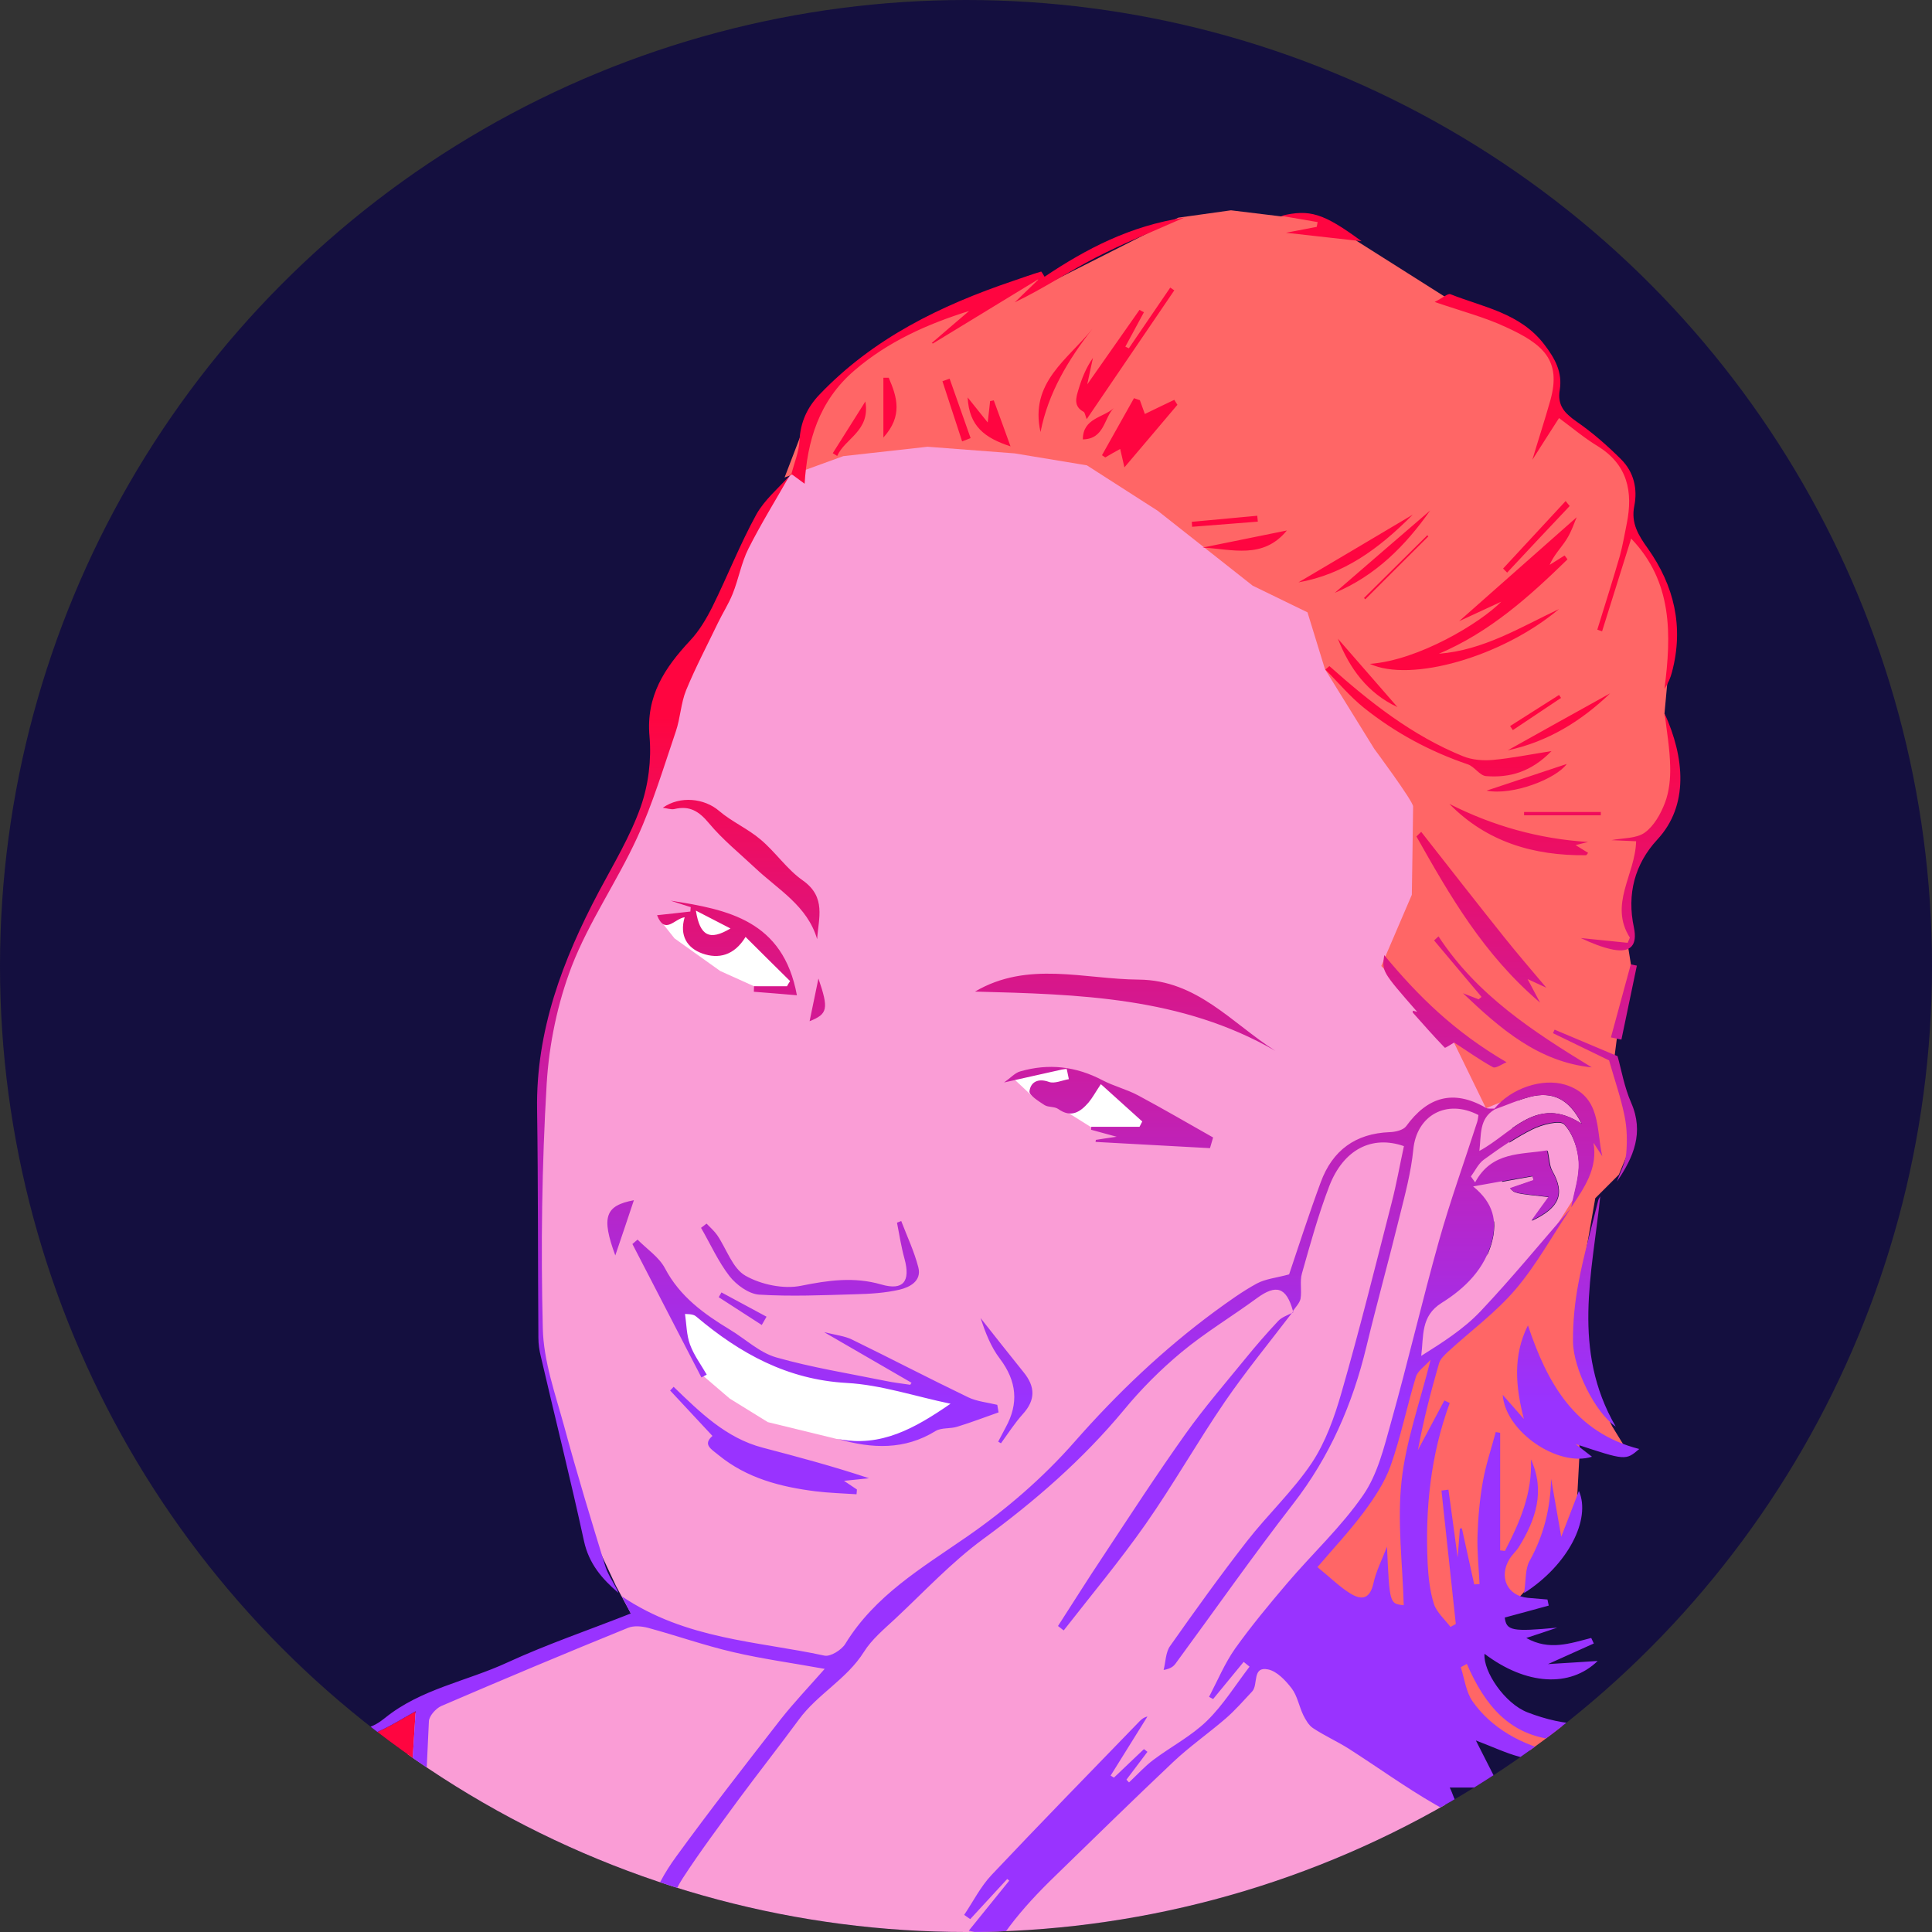 <?xml version="1.0" encoding="utf-8"?>
<!-- Generator: Adobe Illustrator 25.4.1, SVG Export Plug-In . SVG Version: 6.00 Build 0)  -->
<svg version="1.1" id="Laag_1" xmlns="http://www.w3.org/2000/svg" xmlns:xlink="http://www.w3.org/1999/xlink" x="0px" y="0px"
	 viewBox="0 0 1050 1050" style="enable-background:new 0 0 1050 1050;" xml:space="preserve">
<rect x="0" y="0" width="1050" height="1050" fill="#333333" stroke="none"/>
<style type="text/css">
	.st0{clip-path:url(#SVGID_00000076586557941667655070000000927757219198537916_);}
	.st1{fill:#140F3F;}
	.st2{fill:#FA9DD6;}
	.st3{fill:#FFFFFF;}
	.st4{clip-path:url(#SVGID_00000076586557941667655070000000927757219198537916_);fill:#FFFFFF;}
	.st5{fill:#FF0540;}
	.st6{fill:#FF6666;}
	.st7{fill:url(#SVGID_00000065068388647459874550000007832656377712074659_);}
</style>
<g>
	<defs>
		<circle id="SVGID_1_" cx="525" cy="525" r="525"/>
	</defs>
	<clipPath id="SVGID_00000049210511878850132310000010225202356856818336_">
		<use xlink:href="#SVGID_1_"  style="overflow:visible;"/>
	</clipPath>
	<g id="Back" style="clip-path:url(#SVGID_00000049210511878850132310000010225202356856818336_);">
		<rect class="st1" width="1050" height="1050"/>
	</g>
	<g id="Eyes" style="clip-path:url(#SVGID_00000049210511878850132310000010225202356856818336_);">
		<path class="st2" d="M850.2,611.2c-2.3-2.5-12.1,0-17.3,2.6c-4.3,2.1-8.5,4.6-12.6,7.2l1.6-7.9c10.7-7.5,21.9-12.7,37.7-2.3
			c-6.6-13.4-15.8-18-28.5-14.6c-2.1,0.6-4.2,1.2-6.3,2l1.3-6.7l-9.7-79.7L780.2,365L635.9,238l-156.8-5.4l-44.1,19L419.1,271
			l-14.7,27l-15.5,34.8l-18.2,29.8L357.2,387l0.8,27.1l-8.5,29L320,500.5l-13.9,32.1L296,570.9l-1.5,41.4l-1.5,79.3l0.4,39.5
			l8.5,34.1l7,29.8l11.6,36.4l14.3,30.6l10.1,18.6L224,931.8l-15,131.7l147.2-1.1l-0.2,7.9l169.1-9.2l285.6-2.2l36.5-49.4L783,979.7
			l-71.5-61.2l-22.7-18.9l46.2-43.8l58.4-99.1l8.1-40.5c1.1-1.1,2.2-2.1,3.3-3.3c17.1-17.9,32.8-37.2,49-55.9l0.3-0.6
			c1.5-8.3,4.4-16.6,4-24.8C857.7,624.6,854.9,616.2,850.2,611.2z M811,674.4c-0.7,2.8-1.7,5.5-2.8,8l3.8-18.9
			C812.3,667.2,811.9,670.8,811,674.4z M832.5,663.5c3.4-4.8,6.1-8.5,9.3-12.9c-18.6-2-18.6-2-21-4.7c4.3-1.5,8.5-3,12.8-4.4
			c-0.2-0.7-0.4-1.5-0.6-2.2c-5.5,1-10.9,1.9-16.7,3L819,629c7.1-2.2,14.9-2.2,22.2-3.5c0.9,4.2,0.9,8,2.5,10.9
			C850.6,648.7,847.9,656.3,832.5,663.5z"/>
		<path class="st3" d="M378.2,494.9c7.3,3.7,12.6,6.5,18.8,9.7C385.8,511.3,380.4,508.9,378.2,494.9z"/>
		<polygon class="st3" points="376.3,493.3 376.8,499.9 380.7,508.5 392.8,510.1 401.8,505.8 399.1,501.2 392.6,497.2 		"/>
		<polygon class="st3" points="560.8,584.5 576.6,581.9 582.5,586.9 573.9,589.1 568.4,590.1 562.9,588.6 		"/>
		<polygon class="st3" points="359.9,501.6 366.6,510 377.1,517.5 391.4,527.7 409.8,536 428.2,538 430.3,535 429.3,529.4 
			413.2,513.4 404.9,507.4 392.5,511.9 377.7,507 373.4,497.3 		"/>
		<polygon class="st3" points="550.1,585.5 561.3,596 574,600.1 579.9,604.4 594.1,613.3 631.4,616.3 619.1,601.8 604,591.9 
			596,588.3 581.2,581.2 574.3,581.2 		"/>
	</g>
	<path style="clip-path:url(#SVGID_00000049210511878850132310000010225202356856818336_);fill:#FFFFFF;" d="M362.7,706.5l5.9,16.2
		l11.3,23.1l16.7,14.3l20.7,12.8l37.3,9.1l19.8,2.7l25.1-7.9l21.2-14.3c0,0-17.7-5.4-19.2-5.4c-1.5,0-24.1-4.4-24.1-4.4l-30-4.9
		l-29.5-9.4l-17.7-9.8l-32.5-22.1H362.7z"/>
	<g id="Haar" style="clip-path:url(#SVGID_00000049210511878850132310000010225202356856818336_);">
		<g id="Kleding">
			<polygon class="st5" points="847.3,1009.5 803,1068.6 951.2,1077.9 941.9,1046 898.7,1033.7 			"/>
			<path class="st5" d="M162.1,963.7c-1.5,18.4-3,38.2-5.1,58c-0.1,1.2-6.4,3.2-6.8,2.7c-4.8-6.6-9.8-13.2-13.1-20.6
				c-4.7-10.4-8-21.4-11.9-32.2c-1.3,0.4-2.6,0.9-3.9,1.3c3.6,12.4,7.2,24.7,11.1,38.3c-14.8-10.3-8.5-27.3-16.5-39.3
				c0,9.5,0,18.9,0,28.4c-0.8,0.2-1.7,0.4-2.5,0.7c-4.5-12.7-9-25.4-13.3-38.2c-1.3-3.8-1.3-8.1-2.9-11.7c-0.8-1.9-3.9-2.7-6-4
				c-0.5,2.2-1.7,4.5-1.5,6.7c0.6,7.7,1.7,15.3,2.9,24.7c-14.7-10.4-27.4-19-39.6-28.3c-2.6-2-3.4-6.2-5-9.4
				c3.2-1.3,6.3-3.2,9.6-3.9c29.6-5.4,55.8,2.7,80.5,19C144.2,959.9,152.7,960.7,162.1,963.7z"/>
			<path class="st5" d="M212.8,1087.5c-5.4-16.4-18.6-26.1-29.9-38.1c1.5-6.6,2.4-13.5-9.2-13.2c2.9-26,5.7-51.5,8.5-76.9
				c-0.7-0.1-1.4-0.2-2.1-0.3c-2,3.8-4,7.6-6,11.3c-0.9-0.3-1.8-0.5-2.7-0.8c-0.9-5.8-1.7-11.7-2.7-18c-1.9,0-4,0-6.9,0
				c1.1-1.2,1.6-2.1,2.4-2.5c9.5-4.9,19-7.8,30.1-5c3.8,1,9-1.9,13.1-3.8c5.8-2.7,11.2-6.1,18.5-10.2c-3.3,53.2-6.5,104.6-9.7,156.1
				C215,1086.6,213.9,1087.1,212.8,1087.5z"/>
		</g>
		<path class="st6" d="M426.4,259.5l31.9-11.6l45.8-5.1l47.3,3.6l39.3,6.5l38.5,24.7l51.6,40.7l29.8,14.5l9.5,30.9l26.8,43.3
			c0,0,21.1,28.4,21.1,31.3s-0.7,48-0.7,48L750.7,525l39.5,41.6l17.4,35.7l22.1-9l24.2,1.3l11.4,11.9l0.8,14.7l-3.5,18.7l-20.2,31.7
			l-22.9,29L797.2,724l-14.5,11.4l-16.4,8.5L751,803.3l-39,50.6l27.1,39.7l52.8,32.8l20.7,13.2l3.5,8.4l42.2,9.2l34.8-7l13.2-11.4
			l5.7-8.8l-1.8-18.5l-7.9,17.6l-11,3.5l-11.9,4.4l-15,1.3l-18.5-0.4l-19.4-7.9l-15-7l-10.1-29l21.1-22.4l8.8-9.7l7-24.6l14.5-1.8
			l4-15l1.8-33.4l-2.2-13.2l29,16.3l-9.2-15l-14.1-28.6c0,0-1.3-20.2-1.3-22.4s-0.4-35.2-0.4-35.2l6.6-37.8l12.8-12.8l8.4-20.2
			l-4.8-14.1l-4.8-21.1l-1.3-7.5l2.2-17.2l6.9-34l-1.6-10l2.6-4.4l-2.2-12.8l0.9-16.3l4.8-19.8l13.6-15.4l7.9-16.3l-3.5-26.4
			l-4.3-15l2.5-27.2l1.3-22.9l-5.7-21.6l-4.8-13.2c0,0-12.3-18-12.3-16.7s2.6-18.9,2.6-18.9l-5.3-15L869.3,241l-24.6-22l0.9-14.5
			l-4-13.2l-11.9-11.9l-43.6-17.6l-51.5-32.6l-13.2-7.9l-15-4.8l-10.2,1.1l-27.2-3.3l-28.6,4l-74.8,37.8l-2.2-7.5l-34.8,16.3
			L487,182.3l-32.6,25.1l-14.1,15.8L426.4,259.5z"/>
	</g>
	<g id="Outline" style="clip-path:url(#SVGID_00000049210511878850132310000010225202356856818336_);">
		<g>
			<g>
				
					<linearGradient id="SVGID_00000028324683277838741290000001958499786905927819_" gradientUnits="userSpaceOnUse" x1="488.65" y1="289.177" x2="488.65" y2="662.989" gradientTransform="matrix(1 0 0 -1 0 1052)">
					<stop  offset="1.302083e-03" style="stop-color:#9933FF"/>
					<stop  offset="1" style="stop-color:#FF0540"/>
				</linearGradient>
				<path style="fill:url(#SVGID_00000028324683277838741290000001958499786905927819_);" d="M850.9,272.3
					c-11.3,12.2-22.7,24.5-34,36.7c0.7,0.7,1.4,1.4,2.2,2.2c11.3-12.1,22.6-24.2,34-36.2C852.3,274.1,851.6,273.2,850.9,272.3z
					 M440,555c9.8-3.9,10.5-6.6,4.8-23.2C442.9,541.1,441.5,547.8,440,555z M817.3,509.1c-15.1-18.9-30-38-44.9-57
					c-0.9,0.8-1.7,1.6-2.6,2.5c18.1,32,36.3,64,67.2,90.3c-3-5.6-4.5-8.5-6.8-12.8c4,1.9,6.4,2.9,10.2,4.7
					C831.8,526.6,824.4,518,817.3,509.1z M759.5,384.3c-10.8-12.4-21.7-24.9-32.4-37.2C733.4,363.2,743.2,376.7,759.5,384.3z
					 M767.8,550.3c5.7,6.4,11.4,12.9,17.4,19.1c0.3,0.3,3.3-1.8,5.1-2.8c7,4.5,13.8,9.4,21.1,13.4c1.5,0.8,4.9-1.7,7.4-2.7
					c-28.5-16.6-48.3-36.2-66.5-58.2c-1.3,8.8-1.3,8.8,17.9,30.8c-0.8-0.2-1.6-0.4-2.3-0.6C767.9,549.7,767.7,550.1,767.8,550.3z
					 M483,205.3c-1,0-1.9,0-2.9,0v32.5C490.8,226,487.5,215.7,483,205.3z M847.3,331c-21.1,10-41.1,22.4-65.3,24.3
					c27.6-11.7,49.1-31,69.9-51.3c-0.5-0.7-1-1.4-1.6-2.1c-2.7,1.7-5.4,3.4-8.1,5.1c2.3-5.4,6.3-9.3,9.2-13.9
					c2.8-4.4,4.4-9.6,5.5-12c-20.3,18-41.8,37-63.9,56.5c8-3.7,15.4-7.1,22.9-10.6c-11.4,11.6-45,31.9-71.4,33.8
					C766.8,371.1,816.4,357,847.3,331z M470.3,218.2c-6.6,10.5-12.2,19.3-17.7,28.1c0.8,0.5,1.6,1,2.4,1.5
					C459.2,238.2,473.1,234.3,470.3,218.2z M861.9,464.8c0.4,0,0.8-0.8,1.2-1.3c-2.1-1.3-4.1-2.5-6.8-4.2c3-0.8,4.9-1.2,6.8-1.7
					c-26.8-1.7-51.7-8.7-75.4-20.7C808,457.6,833.5,465.1,861.9,464.8z M781.8,508.9c-0.8,0.7-1.6,1.5-2.4,2.2
					c8.6,10.2,17.2,20.5,25.8,30.7c-0.5,0.4-1.1,0.9-1.6,1.3c-2.8-1.1-5.7-2.2-8.5-3.3c20.2,19.2,40.9,37.3,70,40.3
					C833.5,560.8,802.7,540.9,781.8,508.9z M889.6,524.8c-1.1-0.2-2.2-0.5-3.3-0.7c-3.6,13.2-7.2,26.4-10.8,39.7
					c1.9,0.4,3.8,0.8,5.7,1.2C884,551.6,886.8,538.2,889.6,524.8z M715.6,123.3c-5.3,1-10.5,2-16.7,3.2c15,1.7,28.6,3.2,41.1,4.6
					c-20.8-15.3-28.2-17.5-43.7-13.8c4.5,0.8,12.2,2.1,19.8,3.4C715.9,121.7,715.8,122.5,715.6,123.3z M720.3,363.9
					c7,7,13.4,14.7,21,20.8c16.9,13.5,35.8,23.7,56.4,30.7c3.6,1.2,6.5,6.1,9.9,6.4c12.8,1,24.5-2.2,35.6-13.6
					c-12.1,1.9-21.9,3.9-31.8,4.8c-5.4,0.5-11.4,0-16.3-2c-27.6-11.2-50.6-29.4-72.6-49C721.8,362.6,721,363.3,720.3,363.9z
					 M882.9,606.5c1.4,6.7,1.5,13.8,0.9,20.6c-0.5,5.1-3.3,10-5,15c9-13.1,14.8-26.6,7.7-42.8c-3.7-8.4-5.3-17.8-7.4-25.3
					c-11.6-4.9-22.9-9.6-34.2-14.4c-0.3,0.6-0.6,1.2-0.9,1.9c10.5,5.1,21,10.2,30.5,14.8C877.5,586.9,880.9,596.5,882.9,606.5z
					 M777.3,277.4c-17.3,14.9-34.6,29.8-51.9,44.8C747.6,312.9,763.8,296.6,777.3,277.4z M904.7,387.8c1.1,9.2,2.8,18.9,3,28.6
					c0.2,6.6-0.5,13.7-2.8,19.8c-2.3,6.1-6,12.7-11,16.3c-4.6,3.3-11.9,2.9-18.1,4.1c4.5,0.2,8.8,0.4,13.4,0.6
					c-0.5,18.4-14.9,34.2-3.4,52.4c-0.4,0.9-0.8,1.9-1.2,2.8c-8.5-0.9-17-1.7-25.5-2.6c5.6,2.6,11.5,5.1,17.6,6.3
					c9.5,1.8,13.3-2.4,11.3-12c-3.9-18.1,0.4-34.5,12.7-47.8C918,437.7,915.5,411.6,904.7,387.8z M767.8,279.7
					c-22.2,13.2-42.1,25-62.1,36.8C730,312.2,749,298.7,767.8,279.7z M842.6,217.5c-3,10.7-6.5,21.3-9.8,32.4
					c4.7-7.4,9.4-14.8,14.5-22.7c7.3,5.4,13.8,10.9,20.9,15.2c16.4,10.1,19.4,24.8,15.9,42.2c-1.2,5.9-2.2,11.9-3.8,17.7
					c-3.9,13.4-8.1,26.6-12.2,39.9c0.9,0.3,1.8,0.6,2.6,0.9c5.2-16.7,10.5-33.4,15.8-50.4c22.6,23.5,21.9,52.2,18.1,81.7
					c2-3,3.3-6.1,4.1-9.2c6.5-24.5,1.2-46.9-13.2-67.2c-5-7-9.2-13.7-7.3-23c1.9-9.4-0.3-18.5-7.1-25.3
					c-7.5-7.5-15.6-14.6-24.3-20.6c-6.5-4.5-10.5-8.8-9.1-17.2c1.5-9.6-2.5-17-8.5-24.8c-13.1-17-33-20.1-50.9-27.2
					c-1.4-0.6-4,1.9-8.6,4.2c14.8,5.1,27.3,8.3,38.8,13.7C838.6,187,848.7,195.7,842.6,217.5z M619,532.4
					c-29.9-0.2-60.4-10.4-89.1,6.5c56.2,1.5,112.3,2.8,163.2,32.2C669.4,556,650.6,532.7,619,532.4z M464.4,201.3
					c18.3-15.7,39.4-25.1,62.3-32.3c-6.8,5.8-13.6,11.6-20.3,17.4c0.2,0.1,0.4,0.2,0.6,0.3c19.3-11.8,38.6-23.5,57.9-35.3
					c-4.5,4.3-8.9,8.6-13.4,12.9c15.3-7.3,29.1-16.6,43.8-24.2c15.2-7.9,31.2-14.2,48.2-21.8c-29.1,4.4-53,16.8-75.8,32.1
					c-0.7-1-1.6-2.9-1.9-2.8c-5.1,1.5-10.2,3.4-15.3,5.1c-39.3,13.3-75.8,31.1-105,61.6c-6.8,7.1-10.5,15.1-11,25.2
					c-0.3,6.1-2.8,12-4.4,18.1c2.2,1.6,4.5,3.3,7.2,5.3C438.7,239.9,444.9,218,464.4,201.3z M430,257.6c-0.1-0.1-0.1-0.1-0.2-0.2
					l0,0c-0.3,0.4-0.5,0.9-0.8,1.3C429.3,258.4,429.6,258.1,430,257.6C429.9,257.7,430,257.7,430,257.6z M683.6,283.5
					c-0.1-1.1-0.2-2.1-0.3-3.2c-11.9,1.1-23.7,2.2-35.6,3.3c0.1,0.9,0.1,1.8,0.2,2.7C659.8,285.4,671.7,284.4,683.6,283.5z
					 M699.4,288.3c-15.3,3.1-30.6,6.2-45.8,9.3C669.5,298.4,686.4,304.2,699.4,288.3z M870,441.3h-41.7v1.8H870
					C870,442.5,870,441.9,870,441.3z M292.6,727.1c0,3.3,0.5,6.8,1.3,10c7.8,33.5,16.2,66.9,23.5,100.5c2.7,12.3,9.8,20.5,18.7,28.1
					c-2-4.9-5.4-9.2-7-14.1c-7.8-25.4-15.6-50.9-22.5-76.5c-4.8-17.5-11.2-35.3-11.6-53.2c-1.1-44.2-0.5-88.6,2.1-132.8
					c1.3-21.6,5.9-43.8,13.6-63.9c9.4-24.3,24.7-46.2,35.6-70c8.5-18.5,14.4-38.3,21-57.7c2.5-7.3,2.7-15.3,5.6-22.4
					c5.1-12.4,11.4-24.3,17.2-36.4c2.6-5.4,5.9-10.5,8.1-16c3.2-8,4.7-16.8,8.5-24.4c6.8-13.5,14.8-26.4,22.3-39.6
					c-6.2,6.8-13.5,13-17.9,20.8c-8.9,16.2-15.7,33.6-23.9,50.2c-3.3,6.6-7.2,13.2-12.2,18.5c-13.8,14.8-24,30.1-22,52.1
					c1.1,12.6-0.6,26.3-4.8,38.2c-5.7,16.1-14.7,31-22.8,46.2c-19.6,37.1-34.2,75.5-33.5,118.4C292.5,644.6,292.3,685.9,292.6,727.1
					z M819.4,407.8c21.9-4.7,40-15.9,55.7-31C856.5,387.1,838,397.4,819.4,407.8z M565.5,234.8c4.2-21.4,15.1-39.3,28.2-56.1
					C580.4,195.4,559.4,207.8,565.5,234.8z M847.3,377.7l-26.6,16.9l1.5,2.2c8.7-5.8,17.5-11.7,26.2-17.5
					C848,378.8,847.7,378.2,847.3,377.7z M436.3,478.5c-8.6-6-14.8-15.4-22.9-22.2c-6.9-5.9-15.7-9.7-22.6-15.6
					c-7.9-6.8-21.1-8.4-30.6-1.7c2.4,0.3,4.5,1.1,6.3,0.7c8.3-2,13.4,1.2,18.8,7.7c7.4,8.9,16.7,16.4,25.2,24.4
					c12.4,11.7,28.3,20.5,33.6,38.6C444.8,499.1,449.2,487.6,436.3,478.5z M512.2,207.2l10.7,32.7c1.5-0.6,3.1-1.2,4.6-1.8
					c-3.8-10.8-7.6-21.5-11.4-32.3C514.8,206.3,513.5,206.7,512.2,207.2z M588.5,238.8c11.8-0.2,11.4-11.6,16.8-17
					C599.7,227,588.5,227.2,588.5,238.8z M357.1,497.4c4.3,10.9,9.4,1.9,15,1.1c-3,10.1,1.5,16.8,9.6,19.7c8.7,3.1,17.3,1.2,23.5-9
					c8.6,8.6,16.4,16.3,24.2,24c-0.6,0.9-1.2,1.9-1.7,2.8h-17.9c0,1-0.1,2-0.1,3c7.7,0.6,15.4,1.2,23.4,1.9
					c-7.5-40.7-37.6-46.6-68.6-51.4c3.6,1.2,7.3,2.4,10.9,3.5c-0.1,0.8-0.1,1.6-0.2,2.4C369.3,496.1,363.4,496.7,357.1,497.4z
					 M397,504.6c-11.2,6.7-16.6,4.3-18.8-9.7C385.5,498.7,390.8,501.4,397,504.6z M851.5,415.2c-14.1,4.7-28.8,9.6-43.6,14.5
					C822.1,432.5,845.7,423.3,851.5,415.2z M549.2,242.6c-3.4-9.3-6.2-17.2-9.1-25c-0.7,0.1-1.3,0.3-2,0.4
					c-0.4,3.4-0.7,6.8-1.3,11.6c-3.8-4.8-6.7-8.4-10.9-13.6C526.7,231.7,535.2,238,549.2,242.6z M608.8,244c0.9,3.8,1.5,6.6,2.3,10
					c9.9-11.6,19.3-22.8,28.8-34c-0.6-0.9-1.1-1.8-1.7-2.7c-5.3,2.5-10.6,5.1-16,7.7c-0.8-2.2-1.8-4.9-2.7-7.5
					c-1.1-0.4-2.1-0.7-3.2-1.1c-5.8,10.3-11.6,20.6-17.4,31c0.6,0.4,1.2,0.8,1.8,1.2C603.2,247.1,605.7,245.7,608.8,244z
					 M586.1,211.8c-1.3,4.3-2.8,9,2.8,12c0.7,0.4,0.8,1.7,1.7,4c16.7-24.6,32.2-47.3,47.6-70c-0.7-0.5-1.5-1-2.2-1.5
					c-7.5,11-15,22-22.5,33c-0.6-0.3-1.3-0.6-1.9-0.9c3.4-6.2,6.7-12.5,10.1-18.7c-0.8-0.4-1.6-0.8-2.4-1.3
					c-9.2,13.2-18.5,26.3-28.4,40.5c1.2-5.6,2.1-10,3.1-14.4C590.2,199.9,587.9,205.8,586.1,211.8z M741.3,325
					c0.2,0.2,0.5,0.5,0.7,0.7c11.4-11.4,22.9-22.8,34.3-34.2c-0.2-0.2-0.4-0.4-0.6-0.6C764.2,302.3,752.8,313.6,741.3,325z
					 M954.9,1043c-17.2-2.9-34.5-2.2-50.8-12.5c-17.2-10.9-33.9-22.6-56.2-26c-19.3-2.9-37.1-15.4-55.3-24.2
					c-2.2-1.1-2.9-5.4-4.7-8.8h27.2c-4.9-9.6-8.4-16.5-13-25.6c9.7,3.7,16.4,6.9,23.5,8.8c23.3,6.1,46.6,7.4,69.4-1.9
					c19.5-7.9,27.4-36.4,15-53.3c-2,13.1-5.2,25.1-19,31.2c-20.5,9.2-40.8,7.7-60.9-0.1c-12.3-4.8-24.1-22.2-23.3-31.8
					c22.6,17.1,46.5,18.5,61.5,3.9c-8.1,0.5-16.5,1.1-27,1.7c9.8-4.4,17.4-7.8,24.9-11.2c-0.5-1-0.9-2-1.4-3
					c-11.4,2.9-22.8,7.1-35.3,0c6.4-2.1,11.6-3.8,16.8-5.6c-24.5,2.3-27.6,1.7-28.5-5.5c8.1-2.2,16-4.3,23.9-6.5
					c-0.2-1.1-0.5-2.2-0.7-3.3c-3.5-0.3-7.1-0.6-10.6-0.9c-11.2-1-16.1-11.4-9.9-21.3c1.4-2.3,3.6-4.1,5-6.4
					c9.2-14.9,14.4-30.4,6.5-47.6c0.9,18.3-6,34.2-14.1,49.8c-0.9-0.1-1.7-0.2-2.6-0.3v-63.9c-0.8-0.1-1.6-0.3-2.4-0.4
					c-2.4,9-5.4,17.8-7,26.9c-1.7,9.6-2.6,19.4-2.9,29.2c-0.3,8.8,0.7,17.7,1.1,26.5c-1,0.1-1.9,0.1-2.9,0.2
					c-2.2-10.2-4.5-20.3-6.7-30.5c-0.4,0-0.7,0.1-1.1,0.1c-0.3,4.3-0.6,8.7-1.2,15.8c-1.9-14.1-3.4-25.5-5-36.9
					c-1.3,0.2-2.6,0.3-3.8,0.5c2.6,24.2,5.2,48.4,7.8,72.5c-1,0.5-1.9,1.1-2.9,1.6c-3.1-4.1-7.5-7.9-9-12.5c-2.2-7-3-14.5-3.4-21.9
					c-1.4-29.8,1.6-59,12-87.3c-1-0.5-2-0.9-2.9-1.4l-14.4,27c3-16.1,7-31.7,11.5-47.2c0.7-2.4,3-4.5,4.9-6.3
					c12.3-11.3,26-21.3,36.7-33.9c11.4-13.4,20-29.2,29.9-43.9c-16.3,18.7-32,37.9-49,55.9c-9.1,9.6-20.6,16.9-32.2,24.2
					c1.4-10.8-0.4-21.6,11.1-28.8c12.7-7.9,23.6-18.6,27.4-33.9c2.6-10.3,1.1-20.2-10.3-29.4c12.2-2.2,22.2-4,32.2-5.7
					c0.2,0.7,0.4,1.5,0.6,2.2c-4.3,1.5-8.5,3-12.8,4.4c2.4,2.7,2.4,2.7,21,4.7c-3.2,4.4-5.9,8.1-9.3,12.9
					c15.5-7.2,18.1-14.8,11-27.2c-1.6-2.8-1.6-6.6-2.5-10.9c-14,2.4-30,0.4-39.1,17.4c-0.8-1.1-1.5-2.1-2.3-3.2
					c2.3-3.1,4.1-7.1,7.1-9.2c8.4-6.1,17-12.1,26.3-16.7c5.2-2.6,15-5.1,17.3-2.6c4.7,5,7.4,13.4,7.8,20.5c0.5,8.1-2.5,16.5-4,24.8
					C861,645.5,868.5,635,866,621c1.6,2.5,3.2,4.9,4.8,7.4c-3.4-14.8-0.4-32.8-20.2-38.9c-12.3-3.7-29.2,1.8-38.4,13
					c-1.6-0.1-3.5,0.3-4.8-0.5c-17.6-10.1-31.6-5.9-43.2,10.1c-1.6,2.1-5.8,3.1-8.9,3.2c-18.7,0.7-31.2,10-37.5,27.2
					c-6.4,17.3-12.1,34.9-17.2,50.1c-6.9,1.9-12.8,2.4-17.6,5c-7.9,4.3-15.3,9.7-22.6,15c-28.2,20.8-53.2,44.6-76.4,71
					c-17.1,19.5-37.4,37-58.7,51.7c-24.4,16.9-49.8,31.8-65.9,58.1c-2,3.3-8.1,7.1-11.3,6.4c-36.6-7.9-75.2-8.7-110.1-32.2
					c2.3,4.5,3.4,6.6,4.8,9.3c-22.8,9-45.5,16.7-67.2,26.7c-22.1,10.2-46.9,14.3-66.4,30.1c-6.3,5.1-12.5,7.5-20.3,4.4
					c-13.9-5.6-24.7-0.4-34,10.1c-0.8,0.9-2,1.5-2.2,1.7c-43.7-28.9-88.3-31.3-134.6-10v178.6H229c-1.3-6.7-3.2-11.8-3-16.8
					c2.1-55.4,4.4-110.8,7.1-166.2c0.1-2.9,3.8-7,6.7-8.3c33.7-14.5,67.5-28.7,101.5-42.5c3.1-1.3,7.5-0.9,10.9,0
					c15.5,4.2,30.7,9.6,46.3,13.2c15.8,3.7,32.1,5.9,49.7,9.1c-8.9,10.1-16.8,18.4-23.9,27.4c-19.2,24.7-38.4,49.3-56.8,74.6
					c-6.2,8.5-11.9,18.4-14.4,28.4c-6.3,26.2,2.4,51.4,8.5,76.5c0.4,1.8,3.7,2.9,5.6,4.3c0.9-2.2,2.7-4.6,2.5-6.7
					c-1.5-13.4-2.8-26.9-5.4-40.1c-3.6-17.9-3.4-35.1,6.8-50.7c9.5-14.6,20-28.6,30.3-42.7c10.8-14.6,22-28.8,32.8-43.5
					c10.1-13.8,26-21.9,35.3-36.7c4.3-6.9,11.1-12.5,17.2-18.2c15.6-14.6,30.3-30.4,47.4-43c28.3-20.7,54.4-43.4,76.8-70.4
					c9.3-11.3,19.9-21.9,31.2-31.3c12.9-10.7,27.4-19.4,40.9-29.3c10.6-7.8,16.1-6.1,19.7,6.9c1.5-2.2,3.6-4.3,4.1-6.6
					c0.8-4.5-0.5-9.6,0.8-13.9c4.5-15.9,8.9-31.9,14.8-47.3c7.7-20,23.2-27.9,40.6-21.8c-2.2,10.1-4,20.4-6.6,30.5
					c-8.9,34.6-17.5,69.4-27.4,103.7c-3.8,13.2-8.6,26.7-16.1,38c-10.2,15.2-23.9,28-35.2,42.5c-14.5,18.6-28.2,37.7-41.8,57
					c-2.4,3.4-2.4,8.6-3.5,13c3.9-0.7,5.4-2,6.5-3.5c21.3-29,41.9-58.4,63.9-86.8c19.9-25.6,32.3-54.2,39.8-85.4
					c5.7-23.6,12.2-47,18-70.6c3-12.1,6.3-24.3,7.5-36.6c1.8-18.5,18.1-27.7,35.4-18.7c-0.2,1.2-0.3,2.6-0.7,3.8
					c-6.9,21.5-14.6,42.7-20.7,64.4c-9.2,32.8-16.9,66-26.1,98.8c-3.8,13.6-7.3,28.2-15.1,39.5c-11.9,17.3-27.6,31.8-41.3,47.9
					c-9.8,11.5-19.5,23.2-28.3,35.5c-5.7,8.1-9.6,17.5-14.2,26.3c0.7,0.4,1.5,0.8,2.2,1.2c5.5-6.7,11.1-13.5,16.6-20.2
					c1.1,0.9,2.1,1.7,3.2,2.6c-7.6,9.9-14.3,20.8-23.1,29.4c-8.5,8.3-19.5,14-29.1,21.2c-4.8,3.6-8.9,8.2-13.3,12.3
					c-0.5-0.5-1-1-1.4-1.5l11.4-15.1c-0.6-0.5-1.2-1-1.9-1.5c-5.4,5.2-10.9,10.3-16.3,15.5c-0.6-0.4-1.2-0.7-1.8-1.1
					c6.7-10.7,13.3-21.4,20-32.1c-1.9,0.4-3.1,1.4-4.2,2.5c-26.9,27.8-54,55.5-80.6,83.7c-5.9,6.3-9.9,14.3-14.8,21.6
					c1.1,0.8,2.2,1.5,3.3,2.3c6.7-7.3,13.4-14.5,20.1-21.8c0.4,0.3,0.8,0.6,1.1,0.9c-7.2,8.9-14.4,17.8-22,27.2
					c3.6,0.8,5.6,1.2,6.6,1.4c-5.1,12.1-10,23.7-14.9,35.2c-4.1-10.3-8.2-20.5-12.3-30.6c-1.3,0.4-2.5,0.8-3.8,1.2
					c3.9,19.6,7.7,39.2,12,58.8c0.3,1.5,3.9,2.2,4.6,2.6c4.1-13.7,7-26.7,11.8-39c9.1-23.4,25.1-42.1,42.9-59.3
					c21.3-20.7,42.5-41.5,64.1-61.9c9-8.5,19.2-15.6,28.6-23.7c5.2-4.5,9.7-9.7,14.4-14.7c3.5-3.7-0.2-13.8,8.7-12
					c4.8,1,9.5,6,12.8,10.3c3.1,4.1,4,9.7,6.3,14.5c1.3,2.6,3,5.6,5.3,7.1c6.2,4.1,13.1,7.2,19.3,11.1
					c15.8,10.1,31.1,21.2,47.3,30.5c15.4,8.9,31.7,16.3,47.8,24c5.7,2.7,6.6,6.4,3.3,11.3c-4.7,6.9-10,13.5-14.5,20.5
					c-12.6,19.9-25,39.9-37.5,59.9c-4.1,6.5-8.4,12.9-13,19.9c9.8,3.2,14.9,1.5,18.8-6.1c6-11.9,13.8-22.9,19.5-34.9
					c10.9-23.3,29.6-38.8,49.8-53.3c6.9-5,12.8-3.7,19.7-0.2c16.8,8.4,31.4,21.1,50.3,25.4c0.7,0.2,1.2,1.4,2,2.4
					c-11.2,9.5-22.1,18.8-33.1,28.2c-0.7-0.5-1.4-1-2.1-1.4c4.5-9.2,9.1-18.4,13.6-27.6c-0.5-0.2-0.9-0.4-1.4-0.6
					c-15,23.2-30,46.4-44.9,69.5c9.5,0,20,0.7,30.4-0.3c4.2-0.4,9.3-3.5,11.8-6.9c10.6-14.7,20.4-29.9,30.4-45
					c5.9-8.9,12.9-14.5,24.3-9.9c1,0.4,2.4-0.4,3.8-0.7v-11.4C957.4,1043.5,956.1,1043.3,954.9,1043z M797.2,904.3
					c9.6,22.1,23.1,39.2,49,41.3c23.5,1.9,44.9-2,61.8-20.4c0.8,0.6,1.6,1.3,2.4,1.9c-4.1,5.6-7,12.9-12.3,16.5
					c-29.2,19.7-77.7,10.1-97.9-19.1c-3.5-5.1-4.3-12.2-6.3-18.4C795,905.5,796.1,904.9,797.2,904.3z M157,1021.7
					c-0.1,1.2-6.4,3.2-6.8,2.7c-4.8-6.6-9.8-13.2-13.1-20.6c-4.7-10.4-8-21.4-11.9-32.2c-1.3,0.4-2.6,0.9-3.9,1.3
					c3.6,12.4,7.2,24.7,11.1,38.3c-14.8-10.3-8.5-27.3-16.5-39.3v28.4c-0.8,0.2-1.7,0.4-2.5,0.7c-4.5-12.7-9-25.4-13.3-38.2
					c-1.3-3.8-1.3-8.1-2.9-11.7c-0.8-1.9-3.9-2.7-6-4c-0.5,2.2-1.7,4.5-1.5,6.7c0.6,7.7,1.7,15.3,2.9,24.7
					c-14.7-10.4-27.4-19-39.6-28.3c-2.6-2-3.4-6.2-5-9.4c3.2-1.3,6.3-3.2,9.6-3.9c29.6-5.4,55.8,2.7,80.5,19c6.3,4.2,14.8,5,24.3,8
					C160.6,982.1,159.1,1001.9,157,1021.7z M216.1,1086.2c-1.1,0.4-2.2,0.9-3.3,1.3c-5.4-16.4-18.6-26.1-29.9-38.1
					c1.5-6.6,2.4-13.5-9.2-13.2c2.9-26,5.7-51.5,8.5-76.9c-0.7-0.1-1.4-0.2-2.1-0.3c-2,3.8-4,7.6-6,11.3c-0.9-0.3-1.8-0.5-2.7-0.8
					c-0.9-5.8-1.7-11.7-2.7-18h-6.9c1.1-1.2,1.6-2.1,2.4-2.5c9.5-4.9,19-7.8,30.1-5c3.8,1,9-1.9,13.1-3.8
					c5.8-2.7,11.2-6.1,18.5-10.2C222.5,983.2,219.3,1034.7,216.1,1086.2z M812.4,602.9L812.4,602.9c6.2-2.2,12.4-5,18.8-6.7
					c12.7-3.4,21.9,1.2,28.5,14.6c-24.5-16.1-37.9,5.2-55.7,14.7C805.1,616.8,803.7,608,812.4,602.9z M753.8,840.6
					c-2.5,6.6-5.9,13.1-7.4,20c-2.1,9.3-7.2,8.9-13.2,5c-5.6-3.6-10.4-8.4-17.2-13.9c8.7-10.2,17.5-19.6,25.2-29.9
					c5.7-7.7,11.3-16.1,14.5-25c5.6-15.8,8.9-32.4,13.8-48.5c1-3.3,4.8-5.7,8-9.3c-5.8,23.2-13.5,44.4-15.8,66.1
					c-2.4,22.2,0.6,44.9,1.2,67.3C755.2,871.6,755.2,871.6,753.8,840.6z M868.5,652.8c-3.6,14.7-7.8,29.3-10.6,44.2
					c-2,10.5-3.1,21.4-3,32.1c0.1,14.6,12,38.6,23.2,46.2c-24.1-41.7-12.7-83.2-8.4-125.1C869.2,651,868.7,651.8,868.5,652.8z
					 M676.9,738.3c-11,13.5-22.5,26.8-32.6,41c-15.6,21.9-30.2,44.4-45,66.8c-8.3,12.4-16.2,25.1-24.3,37.6c1,0.8,2,1.6,3.1,2.4
					c14.9-19.1,30.5-37.8,44.4-57.6c15.2-21.7,28.3-44.9,43.2-66.7c11.4-16.6,24.2-32.2,36.4-48.2c-2.6,1.3-5.5,2.3-7.4,4.3
					C688.5,724.5,682.6,731.3,676.9,738.3z M890.9,787.5c-35.1-9-50-35.8-60.5-67.2c-8.3,16.5-6.7,33.5-2.2,50.9
					c-3.7-4.2-7.4-8.5-11.5-13.1c1.4,19.9,30,39.5,48.5,33.6c-2.4-1.9-4.7-3.6-8.9-6.9C883.5,793.8,883.5,793.8,890.9,787.5z
					 M843,803.7c-0.4,16.2-4,30.8-11.8,44.8c-2.3,4.2-1.8,10-2.9,17.3c24-15.3,36.5-40.2,29.8-55.5c-3,7.7-5.9,15.4-9.6,24.9
					C846.3,822.8,844.7,813.3,843,803.7z M334.4,682.3c3.4-10.1,6.8-20,10.1-30C328.9,655.2,326.7,661.4,334.4,682.3z M702.9,713.2
					c0-0.2-0.1-0.3-0.1-0.5c0,0.1-0.1,0.1-0.2,0.2L702.9,713.2z M390.6,705c7.8,5,15.6,10.1,23.4,15.1c0.9-1.5,1.7-3,2.6-4.5
					c-8.2-4.4-16.3-8.8-24.5-13.2C391.6,703.3,391.1,704.1,390.6,705z M555.9,768.5c6.9-7.6,6.8-14.8,0.5-22.6
					c-7.9-9.8-15.7-19.7-23.5-29.6c2.6,7.8,5.6,15.7,10.5,22.1c9.2,12.2,10.4,24.3,3.1,37.5c-1.4,2.5-2.6,5.1-4,7.6
					c0.5,0.3,1,0.6,1.5,0.9C547.9,779,551.5,773.4,555.9,768.5z M702.9,713.2l-0.3-0.2c-0.2,0.2-0.3,0.4-0.5,0.6
					C702.4,713.4,702.6,713.3,702.9,713.2z M405.1,693.3c-7-4-10.2-14.5-15.3-22c-1.6-2.3-3.8-4.2-5.8-6.3c-1,0.8-2,1.5-3,2.3
					c5.1,8.8,9.3,18.3,15.5,26.3c3.7,4.7,10.4,9.6,16,10c17.4,1.1,34.9,0.3,52.4-0.2c8-0.2,16.3-0.7,24-2.5
					c5.5-1.3,12.1-4.7,10.2-12.1c-2.2-8.6-6.1-16.8-9.3-25.2c-0.8,0.3-1.5,0.6-2.3,0.9c1.3,6.6,2.3,13.2,4.1,19.7
					c3.3,12.1-0.6,17.4-12.6,13.9c-14.9-4.3-28.8-2.3-43.7,0.7C425.9,700.7,413.7,698.2,405.1,693.3z M414.6,786.8
					c-20-5.2-34.2-19.3-48.5-33.1c-0.6,0.7-1.3,1.4-1.9,2c7.3,7.9,14.7,15.8,23,24.7c-5.4,4.7-0.7,7.1,3.3,10.4
					c15.4,12.6,33.7,17.3,52.8,19.7c7.3,0.9,14.8,1.1,22.2,1.6c0.1-0.9,0.2-1.7,0.2-2.6c-2.4-1.6-4.8-3.2-7-4.7
					c4.5-0.5,9-0.9,13.6-1.4C452.8,796.9,433.7,791.8,414.6,786.8z M508.5,777.7c3.2-1.9,7.9-1.1,11.7-2.3c7.6-2.3,15-5.2,22.5-7.8
					c-0.2-1.4-0.5-2.7-0.7-4.1c-5.3-1.3-11-1.8-15.8-4.1C505,749.2,484.1,738.3,463,728c-3.9-1.9-8.6-2.4-15.1-4
					c17.4,10.1,32.4,18.8,47.5,27.5c-0.2,0.4-0.5,0.7-0.7,1.1c-4.6-0.7-9.3-1.2-13.9-2.2c-19.7-4-39.7-7.2-59-12.7
					c-9-2.6-16.6-9.9-25-15c-14.2-8.6-27.3-18-35.4-33.4c-3.2-6.1-9.9-10.5-14.9-15.6c-0.9,0.8-1.9,1.6-2.8,2.4
					c12.5,24.2,25,48.4,37.5,72.5c1-0.5,1.9-1,2.9-1.5c-3.1-5.4-7-10.6-9.1-16.4c-1.9-5.2-1.9-11-2.7-16.6c4.2,0.1,5.3,0.7,6.3,1.6
					c23.6,19.9,49.3,34.1,81.5,35.9c18.7,1,37.2,7.3,56.5,11.3c-19.3,13.3-37.8,23.8-61,19.2C474,787.4,491.7,788.1,508.5,777.7z
					 M595.4,620.6c20.7,1.1,41.4,2.3,62.2,3.4c0.6-1.9,1.1-3.8,1.7-5.8c-13.6-7.7-27-15.5-40.8-22.9c-6.2-3.3-13.2-5-19.3-8.2
					c-14.4-7.6-29.3-9.3-44.8-4.8c-2.8,0.8-5,3.4-8.7,6c12.8-2.9,23.4-5.2,34-7.6c0.4,1.9,0.8,3.9,1.2,5.8
					c-3.6,0.6-7.8,2.6-10.8,1.5c-6.1-2.2-10,0.2-10.6,5.1c-0.3,2.1,5,5.4,8.2,7.5c2.1,1.3,5.4,0.7,7.4,2.1c7,5,12,1.7,16.5-3.5
					c2.1-2.5,3.7-5.5,6.7-10c7.9,7.1,15.2,13.7,22.5,20.3c-0.5,1-1,1.9-1.5,2.9c-8.7,0-17.5,0-26.2,0c0,0.5-0.1,1.1-0.1,1.6
					c3.9,1.1,7.8,2.1,13.9,3.8c-5.4,0.8-8.4,1.2-11.3,1.7C595.5,619.8,595.5,620.2,595.4,620.6z"/>
			</g>
		</g>
	</g>
</g>
</svg>
